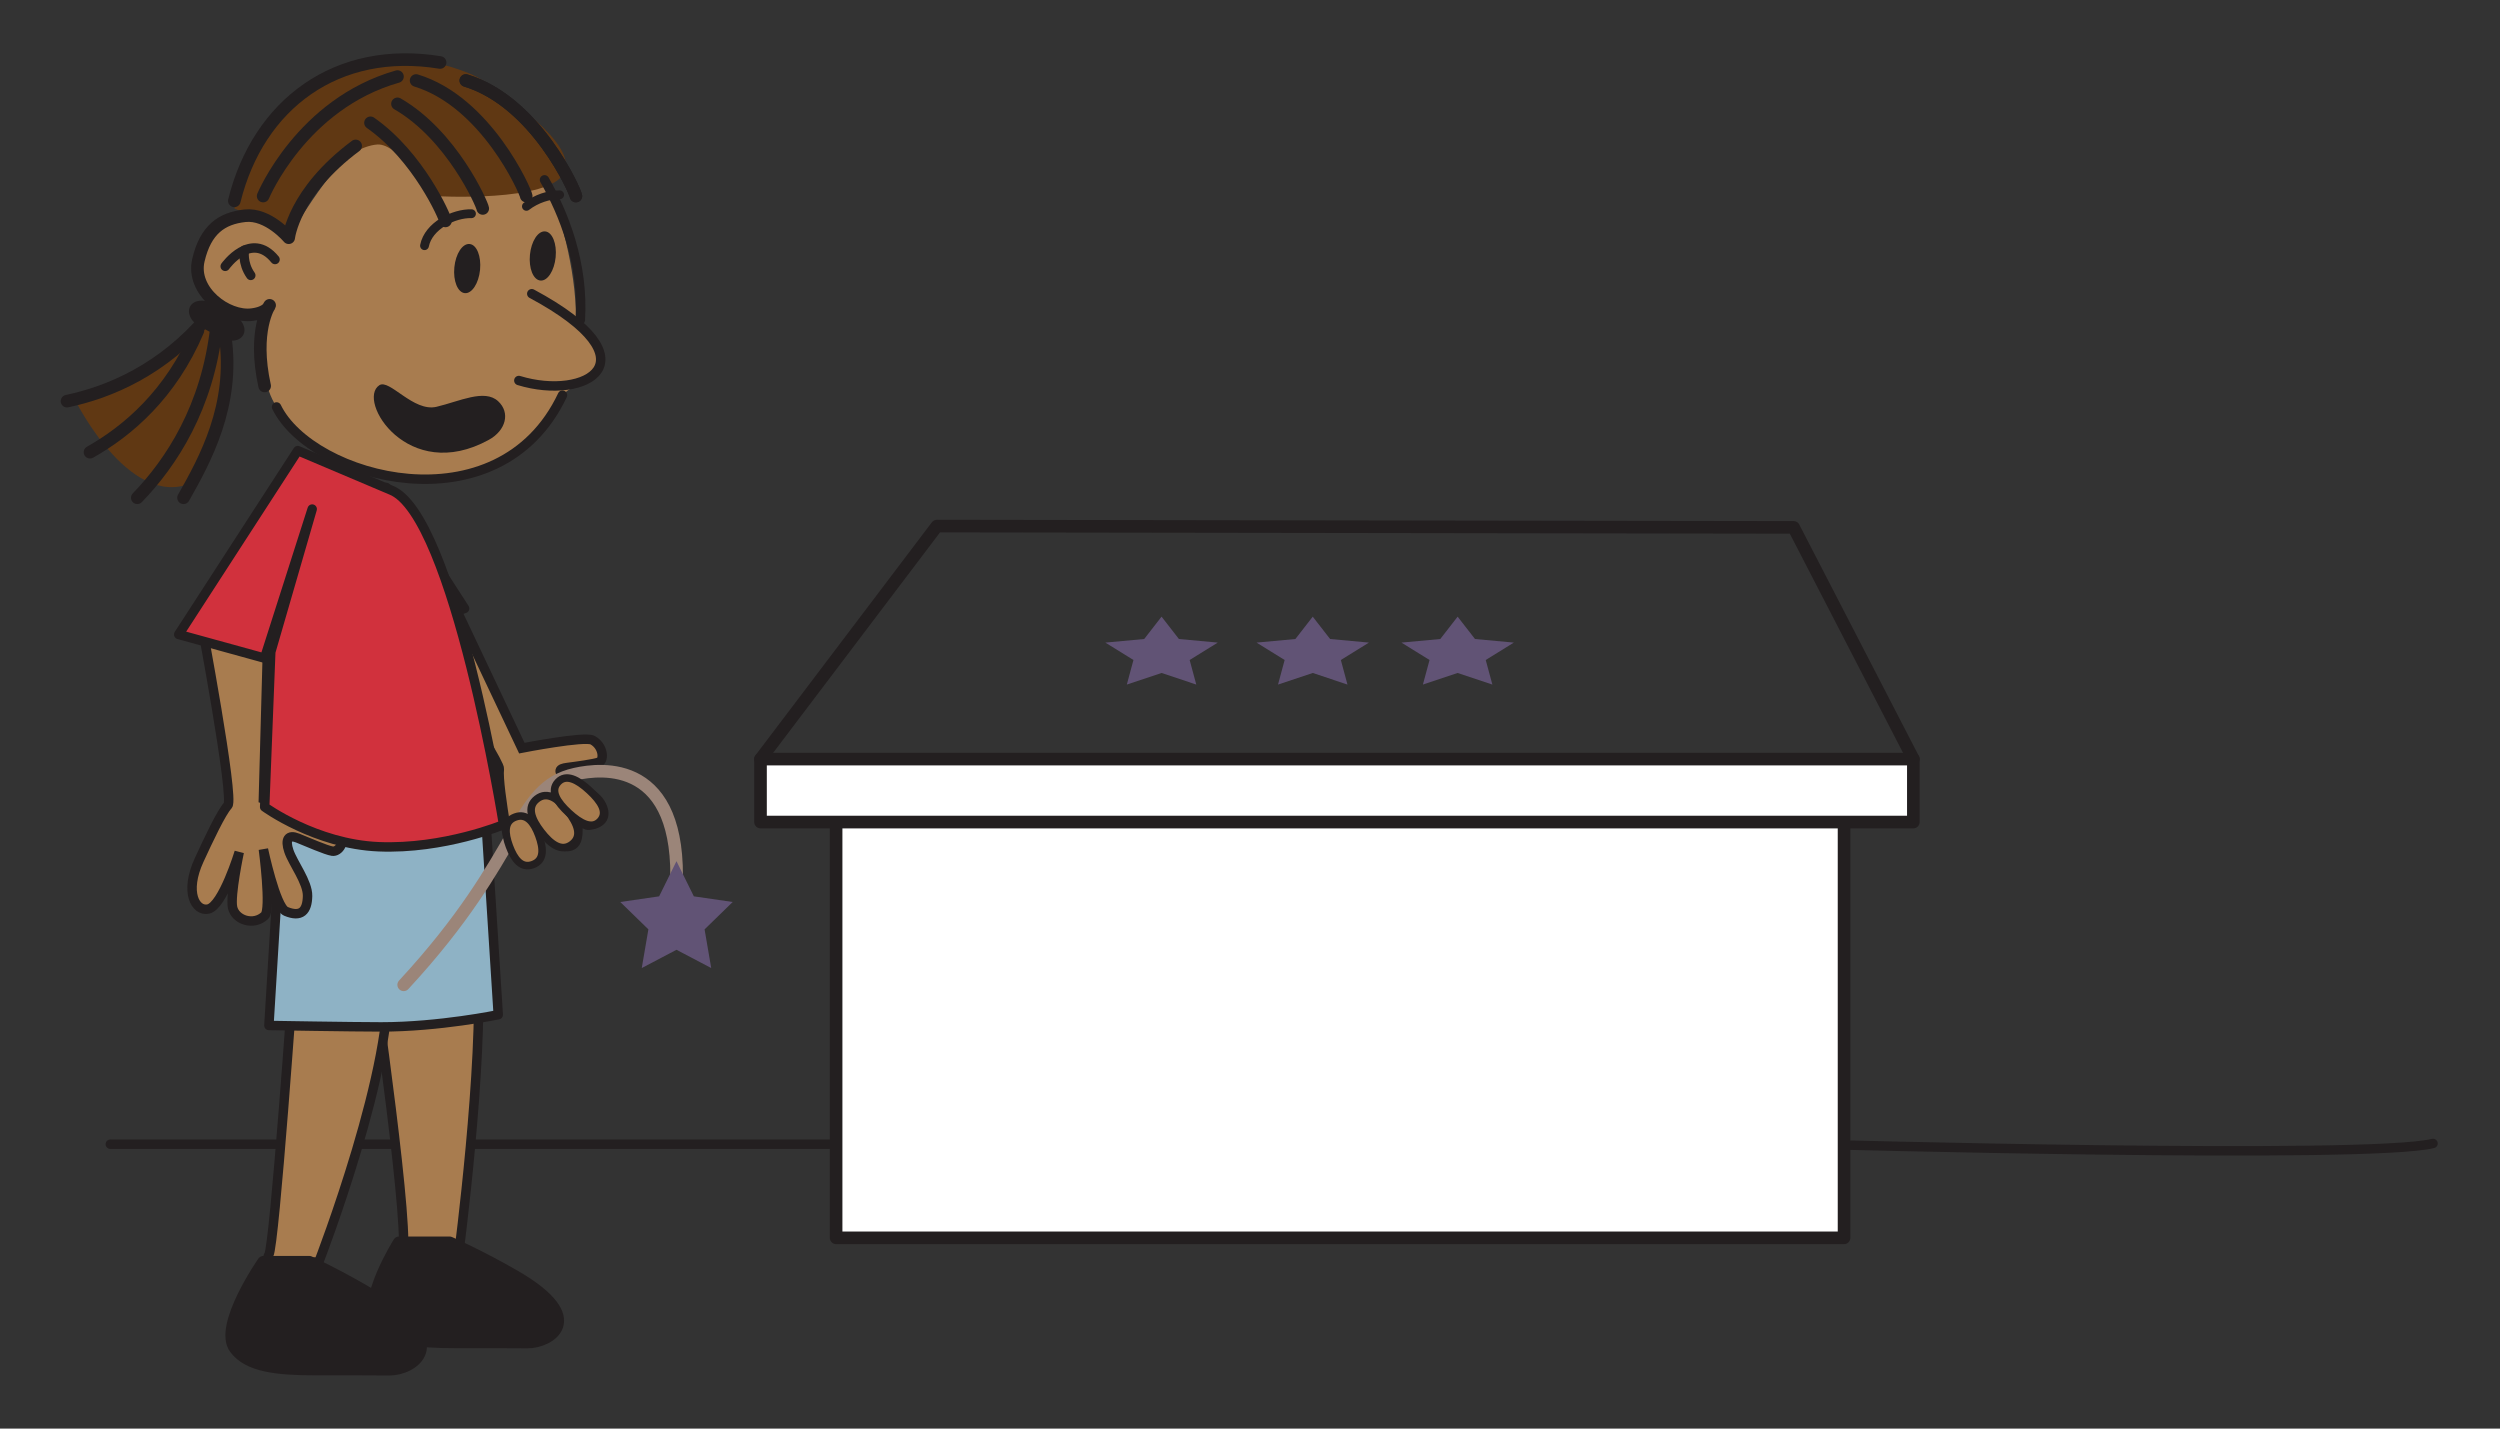 <?xml version="1.0" encoding="utf-8"?>
<!-- Generator: Adobe Illustrator 16.0.0, SVG Export Plug-In . SVG Version: 6.00 Build 0)  -->
<!DOCTYPE svg PUBLIC "-//W3C//DTD SVG 1.1//EN" "http://www.w3.org/Graphics/SVG/1.1/DTD/svg11.dtd">
<svg version="1.1" id="Layer_1" xmlns="http://www.w3.org/2000/svg" xmlns:xlink="http://www.w3.org/1999/xlink" x="0px" y="0px"
	 width="396.85px" height="226.771px" viewBox="0 0 396.85 226.771" enable-background="new 0 0 396.85 226.771"
	 xml:space="preserve">
<rect x="0" y="0" width="396.85" height="226.771" fill="#333333" stroke="none"/>
<g>
	<path fill="none" stroke="#231F20" stroke-width="1.5" stroke-linecap="round" stroke-linejoin="round" stroke-miterlimit="10" d="
		M17.511,181.632h52.472h30.98h152.798h33.926c0,0,88.219,2.445,98.528-0.119"/>
	
		<rect x="132.724" y="128.495" fill="#FFFFFF" stroke="#231F20" stroke-width="2" stroke-linecap="round" stroke-linejoin="round" stroke-miterlimit="10" width="160" height="68"/>
	
		<rect x="120.724" y="120.495" fill="#FFFFFF" stroke="#231F20" stroke-width="2" stroke-linecap="round" stroke-linejoin="round" stroke-miterlimit="10" width="183" height="10"/>
	
		<polyline fill="none" stroke="#231F20" stroke-width="2" stroke-linecap="round" stroke-linejoin="round" stroke-miterlimit="10" points="
		120.724,120.495 148.724,83.508 284.724,83.718 303.724,120.495 	"/>
	<polygon fill="#615375" points="184.385,97.889 187.142,101.437 193.306,102.006 188.845,104.768 189.898,108.668 184.385,106.827 
		178.872,108.668 179.925,104.768 175.465,102.006 181.63,101.437 	"/>
	<polygon fill="#615375" points="208.385,97.889 211.142,101.437 217.306,102.006 212.845,104.768 213.898,108.668 208.385,106.827 
		202.872,108.668 203.925,104.768 199.465,102.006 205.63,101.437 	"/>
	<polygon fill="#615375" points="231.385,97.889 234.142,101.437 240.306,102.006 235.845,104.768 236.898,108.668 231.385,106.827 
		225.872,108.668 226.925,104.768 222.465,102.006 228.63,101.437 	"/>
	<g>
		<g>
			<path fill="#A87C4F" stroke="#231F20" stroke-width="1.5" stroke-miterlimit="10" d="M59.09,153.601
				c0,0,6.443,44.395,4.675,45.864c-1.771,1.478,9.039-0.313,9.039-0.313s3.959-30.229,3.054-45.777L59.09,153.601z"/>
			<path fill="#A87C4F" stroke="#231F20" stroke-width="1.5" stroke-miterlimit="10" d="M46.621,154.478
				c0,0-3.042,43.305-3.947,44.713c-1.246,1.938,7.947,1.098,7.947,1.098s12.343-31.897,10.847-45.965L46.621,154.478z"/>
			
				<path fill="#231F20" stroke="#231F20" stroke-width="2" stroke-linecap="round" stroke-linejoin="round" stroke-miterlimit="10" d="
				M63.351,197.282c0,0-5.923,9.449-3.38,12.67c2.019,2.561,6.228,3.061,12.453,3.061c6.229,0,7.54-0.01,11.344,0.021
				c3.232,0.025,9.854-3.521-2.031-10.418c-5.521-3.199-10.38-5.332-10.38-5.332L63.351,197.282L63.351,197.282z"/>
			
				<path fill="#231F20" stroke="#231F20" stroke-width="2" stroke-linecap="round" stroke-linejoin="round" stroke-miterlimit="10" d="
				M41.826,200.365c0,0-7.081,10.188-4.469,13.662c2.077,2.758,6.411,3.297,12.823,3.297c6.414,0,7.765-0.01,11.682,0.022
				c3.327,0.025,10.145-3.797-2.098-11.231c-5.683-3.451-10.683-5.75-10.683-5.75H41.826L41.826,200.365z"/>
			<path fill="#A87C4F" stroke="#231F20" stroke-width="1.5" stroke-miterlimit="10" d="M62.667,95.404
				c0,0,16.811,25.295,16.602,26.668c-0.205,1.336,0.461,5.729,0.974,8.936c0.816,5.156,3.626,6.836,4.88,5.619
				c1.443-1.41-0.891-9.412-0.891-9.412s1.779,4.479,3.02,5.845c1.294,1.424,3.917,2.107,4.371-0.034
				c0.824-3.907-2.724-5.201-4.83-7.854c0,0,5.154,6.001,6.688,5.829c2.227-0.254,2.987-1.561,1.835-3.494
				c-1.049-1.771-4.019-2.627-5.441-3.873c-1.422-1.248-1.187-1.622,0.174-1.799c1.363-0.176,4.297-0.563,5.086-0.877
				s0.658-2.521-1.071-3.467c-1.243-0.682-11.227,1.266-11.227,1.266L70.376,92.42L62.667,95.404z"/>
			
				<polygon fill="#D1313D" stroke="#231F20" stroke-width="1.5" stroke-linecap="round" stroke-linejoin="round" stroke-miterlimit="10" points="
				73.752,96.59 57.665,101.87 53.975,90.245 61.326,77.375 			"/>
			<path fill="#603813" d="M31.695,51.819c0,0.135-6.773,5.77-6.773,5.77l-12.902,6.093c0,0,9.131,18.321,19.328,12.513
				c3.306-1.882,4.404-22.75,4.404-22.75"/>
			<path fill="#A87C4F" d="M43.9,64.6c6.808,10.664,34.834,20.155,44.953-1.256c0.951-2.011,5.771-3.212,6.291-5.165
				c1.019-3.805-3.722-4.218-3.722-7.873c0-7.313-2.573-17.193-4.985-21.761c-4.757-9.018-20.896-8.856-27.628-6.597
				C53.967,23.577,45.83,37.738,45.83,37.738s-6.624-6.533-12.207-1.009c-5.545,5.485-1.83,11.908,3.488,13.26
				c3.307,0.84,5.688-1.521,5.688-1.521S39.807,58.179,43.9,64.6z"/>
			<path fill="#603813" d="M37.196,33.094c0,0,3.404-11.455,10.603-18.212c3.471-3.261,13.51-5.797,18.256-5.42
				c2.767,0.22,8.31,1.731,10.58,3.318c3.989,2.783,14.827,10.002,12.977,14.501c-2.049,4.971-20.768,3.841-20.768,3.841
				s-5.596-8.386-8.907-8.186c-5.112,0.31-13.937,8.846-13.937,13.956"/>
			
				<path fill="none" stroke="#231F20" stroke-width="1.5" stroke-linecap="round" stroke-linejoin="round" stroke-miterlimit="10" d="
				M92.121,50.791c0.546-9.007-2.625-16.881-5.686-22.245"/>
			
				<path fill="none" stroke="#231F20" stroke-width="1.5" stroke-linecap="round" stroke-linejoin="round" stroke-miterlimit="10" d="
				M43.9,64.6c5.517,11.385,35.266,19.542,45.385-1.87"/>
			<path fill="none" stroke="#231F20" stroke-width="2" stroke-linecap="round" stroke-linejoin="round" stroke-miterlimit="10" d="
				M45.373,154.322"/>
			
				<path fill="#8EB2C5" stroke="#231F20" stroke-width="1.5" stroke-linecap="round" stroke-linejoin="round" stroke-miterlimit="10" d="
				M76.476,119.909l2.615,41.166c0,0-9.33,1.938-18.582,1.938c-4.46,0-17.823-0.229-17.823-0.229l2.705-44.164"/>
			<path fill="#231F20" d="M74.545,38.734c1.129,0.105,1.87,1.941,1.659,4.096c-0.212,2.156-1.298,3.813-2.425,3.704
				c-1.13-0.113-1.868-1.949-1.655-4.104C72.333,40.276,73.419,38.621,74.545,38.734z"/>
			<path fill="#231F20" d="M86.545,36.734c1.129,0.105,1.87,1.941,1.659,4.096c-0.212,2.156-1.298,3.813-2.425,3.704
				c-1.13-0.113-1.868-1.949-1.655-4.104C84.333,38.276,85.419,36.621,86.545,36.734z"/>
			<path fill="none" stroke="#231F20" stroke-width="2" stroke-linecap="round" stroke-linejoin="round" stroke-miterlimit="10" d="
				M73.941,12.78c11.143,3.396,17.368,17.546,17.482,18.342"/>
			<path fill="none" stroke="#231F20" stroke-width="2" stroke-linecap="round" stroke-linejoin="round" stroke-miterlimit="10" d="
				M73.941,12.78c11.143,3.396,17.368,17.546,17.482,18.342"/>
			<path fill="none" stroke="#231F20" stroke-width="2" stroke-linecap="round" stroke-linejoin="round" stroke-miterlimit="10" d="
				M66.052,12.78c11.143,3.396,17.369,17.546,17.48,18.342"/>
			<path fill="none" stroke="#231F20" stroke-width="2" stroke-linecap="round" stroke-linejoin="round" stroke-miterlimit="10" d="
				M63.094,16.482c8.656,4.996,13.438,15.915,13.538,16.609"/>
			<path fill="none" stroke="#231F20" stroke-width="2" stroke-linecap="round" stroke-linejoin="round" stroke-miterlimit="10" d="
				M58.811,19.495c7.623,5.327,11.813,14.92,11.904,15.572"/>
			<path fill="none" stroke="#231F20" stroke-width="2" stroke-linecap="round" stroke-linejoin="round" stroke-miterlimit="10" d="
				M56.459,23.163c-9.877,7.361-10.628,14.574-10.628,14.574s-3.259-3.895-6.944-3.49c-3.688,0.403-6.26,2.194-7.395,7.063
				c-1.142,4.897,4.521,9.148,8.514,8.635c2.548-0.33,2.794-1.478,2.794-1.478s-2.729,4.023-0.789,12.8"/>
			
				<path fill="none" stroke="#231F20" stroke-width="1.5" stroke-linecap="round" stroke-linejoin="round" stroke-miterlimit="10" d="
				M35.75,42.277c0,0,4.101-5.759,7.908-1.084"/>
			
				<path fill="none" stroke="#231F20" stroke-width="1.5" stroke-linecap="round" stroke-linejoin="round" stroke-miterlimit="10" d="
				M39.807,43.716c-1.402-1.984-1.01-3.997-1.01-3.997"/>
			<path fill="none" stroke="#231F20" stroke-width="2" stroke-linecap="round" stroke-linejoin="round" stroke-miterlimit="10" d="
				M63.094,12.154c-15.24,4.328-21.323,18.968-21.323,18.968"/>
			<path fill="none" stroke="#231F20" stroke-width="2" stroke-linecap="round" stroke-linejoin="round" stroke-miterlimit="10" d="
				M69.865,9.92C53.53,7.245,41.014,16.483,37.196,31.884"/>
			<path fill="none" stroke="#231F20" stroke-width="2" stroke-linecap="round" stroke-linejoin="round" stroke-miterlimit="10" d="
				M32.948,50.306C25.821,58.704,17.39,62.251,10.635,63.68"/>
			<path fill="none" stroke="#231F20" stroke-width="2" stroke-linecap="round" stroke-linejoin="round" stroke-miterlimit="10" d="
				M31.415,52.493C27.124,62.602,20.224,68.45,14.286,71.785"/>
			<path fill="none" stroke="#231F20" stroke-width="2" stroke-linecap="round" stroke-linejoin="round" stroke-miterlimit="10" d="
				M34.365,51.978c-1.434,12.667-7.123,21.408-12.572,27.038"/>
			<path fill="#231F20" d="M38.628,53.147c-0.539,1.015-2.09,1.244-3.465,0.515l-3.47-1.844c-1.375-0.73-2.056-2.146-1.516-3.159
				l0,0c0.539-1.013,2.089-1.244,3.465-0.515l3.47,1.843C38.49,50.719,39.167,52.135,38.628,53.147L38.628,53.147z"/>
			
				<path fill="none" stroke="#231F20" stroke-width="1.5" stroke-linecap="round" stroke-linejoin="round" stroke-miterlimit="10" d="
				M84.414,46.626c19.873,10.662,8.646,17.061-2.052,13.778"/>
			<polyline fill="#FFFFFF" points="42.799,119.954 41.579,137.611 46.338,136.849 45.94,121.159 42.686,119.591 			"/>
			<path fill="#A87C4F" stroke="#231F20" stroke-width="1.5" stroke-miterlimit="10" d="M31.824,98.043c0,0,5.4,28.679,4.345,29.813
				c-1.032,1.102-3.08,5.459-4.553,8.653c-2.366,5.138-0.584,8.211,1.43,7.793c2.324-0.479,4.93-9.041,4.93-9.041
				s-1.457,6.854-1.059,8.775c0.421,2.006,3.341,2.998,5.116,1.303c1.041-0.994-0.223-10.522-0.223-10.522s1.937,9.162,3.581,9.852
				c2.396,1,3.388-0.055,3.43-2.44c0.04-2.188-2.302-5.187-2.959-7.104c-0.655-1.918-0.08-2.682,1.397-2.088
				c1.479,0.592,4.52,1.934,5.504,2.08c0.985,0.147,2.26-1.447,1.108-3.26c-0.827-1.308-12.063-5.039-12.063-5.039l0.703-25.628
				L31.824,98.043z"/>
			<path fill="none" stroke="#231F20" stroke-width="2" stroke-linecap="round" stroke-linejoin="round" stroke-miterlimit="10" d="
				M35.75,53.442c1.561,10.904-3.21,19.564-6.618,25.574"/>
			<path fill="#231F20" d="M60.214,61.151c1.608-1.06,5.405,4.3,9.084,3.423c3.675-0.876,7.607-2.867,9.763-0.896
				c1.982,1.817,1.259,4.65-1.479,6.15C64.755,76.87,56.548,63.559,60.214,61.151z"/>
			
				<path fill="#D1313D" stroke="#231F20" stroke-width="1.5" stroke-linecap="round" stroke-linejoin="round" stroke-miterlimit="10" d="
				M42.013,128.099c0,0,8.09,5.896,18.077,6.313c10.399,0.434,19.844-3.504,19.844-3.504s-7.848-49.188-17.867-53.109L47.268,71.53
				l-18.9,29.187l13.626,3.759l7.562-23.666l-6.574,22.681L42.013,128.099z"/>
		</g>
		<path fill="none" stroke="#231F20" stroke-width="2" stroke-linecap="round" stroke-linejoin="round" stroke-miterlimit="10" d="
			M110.724,109.496"/>
		
			<path fill="none" stroke="#231F20" stroke-width="1.4" stroke-linecap="round" stroke-linejoin="round" stroke-miterlimit="10" d="
			M74.841,33.926c-2.812-0.082-6.841,1.933-7.454,5.076"/>
		
			<path fill="none" stroke="#231F20" stroke-width="1.4" stroke-linecap="round" stroke-linejoin="round" stroke-miterlimit="10" d="
			M88.841,30.926c-1.651-0.048-3.727,0.628-5.278,1.832"/>
	</g>
	<path fill="none" stroke="#9B8579" stroke-width="2" stroke-linecap="round" stroke-linejoin="round" stroke-miterlimit="10" d="
		M64.08,156.331c19.329-20.889,17.505-31.272,27.22-33.453c4.206-0.942,16.981-2.383,16.063,18.078"/>
	<polygon fill="#615375" points="107.385,136.7 110.142,142.286 116.306,143.183 111.845,147.529 112.898,153.667 107.385,150.769 
		101.872,153.667 102.925,147.529 98.465,143.183 104.63,142.286 	"/>
</g>
<path fill="#A87C4F" stroke="#231F20" stroke-width="1.2" stroke-miterlimit="10" d="M90.151,128.774
	c1.54,1.996,2.324,3.969,0.662,5.252s-3.373,0.025-4.913-1.966c-1.539-1.993-2.324-3.966-0.662-5.25
	C86.902,125.527,88.612,126.784,90.151,128.774z"/>
<path fill="#A87C4F" stroke="#231F20" stroke-width="1.2" stroke-miterlimit="10" d="M93.561,125.473
	c1.851,1.712,2.992,3.483,1.708,4.873c-1.283,1.387-3.141,0.389-4.99-1.318c-1.849-1.709-2.99-3.48-1.708-4.869
	C89.857,122.769,91.713,123.767,93.561,125.473z"/>
<path fill="#A87C4F" stroke="#231F20" stroke-width="1.2" stroke-miterlimit="10" d="M85.523,132.604
	c0.772,2.088,0.892,3.965-0.932,4.641c-1.821,0.676-2.957-0.826-3.73-2.909c-0.772-2.084-0.892-3.962,0.929-4.638
	C83.615,129.022,84.749,130.522,85.523,132.604z"/>
</svg>
